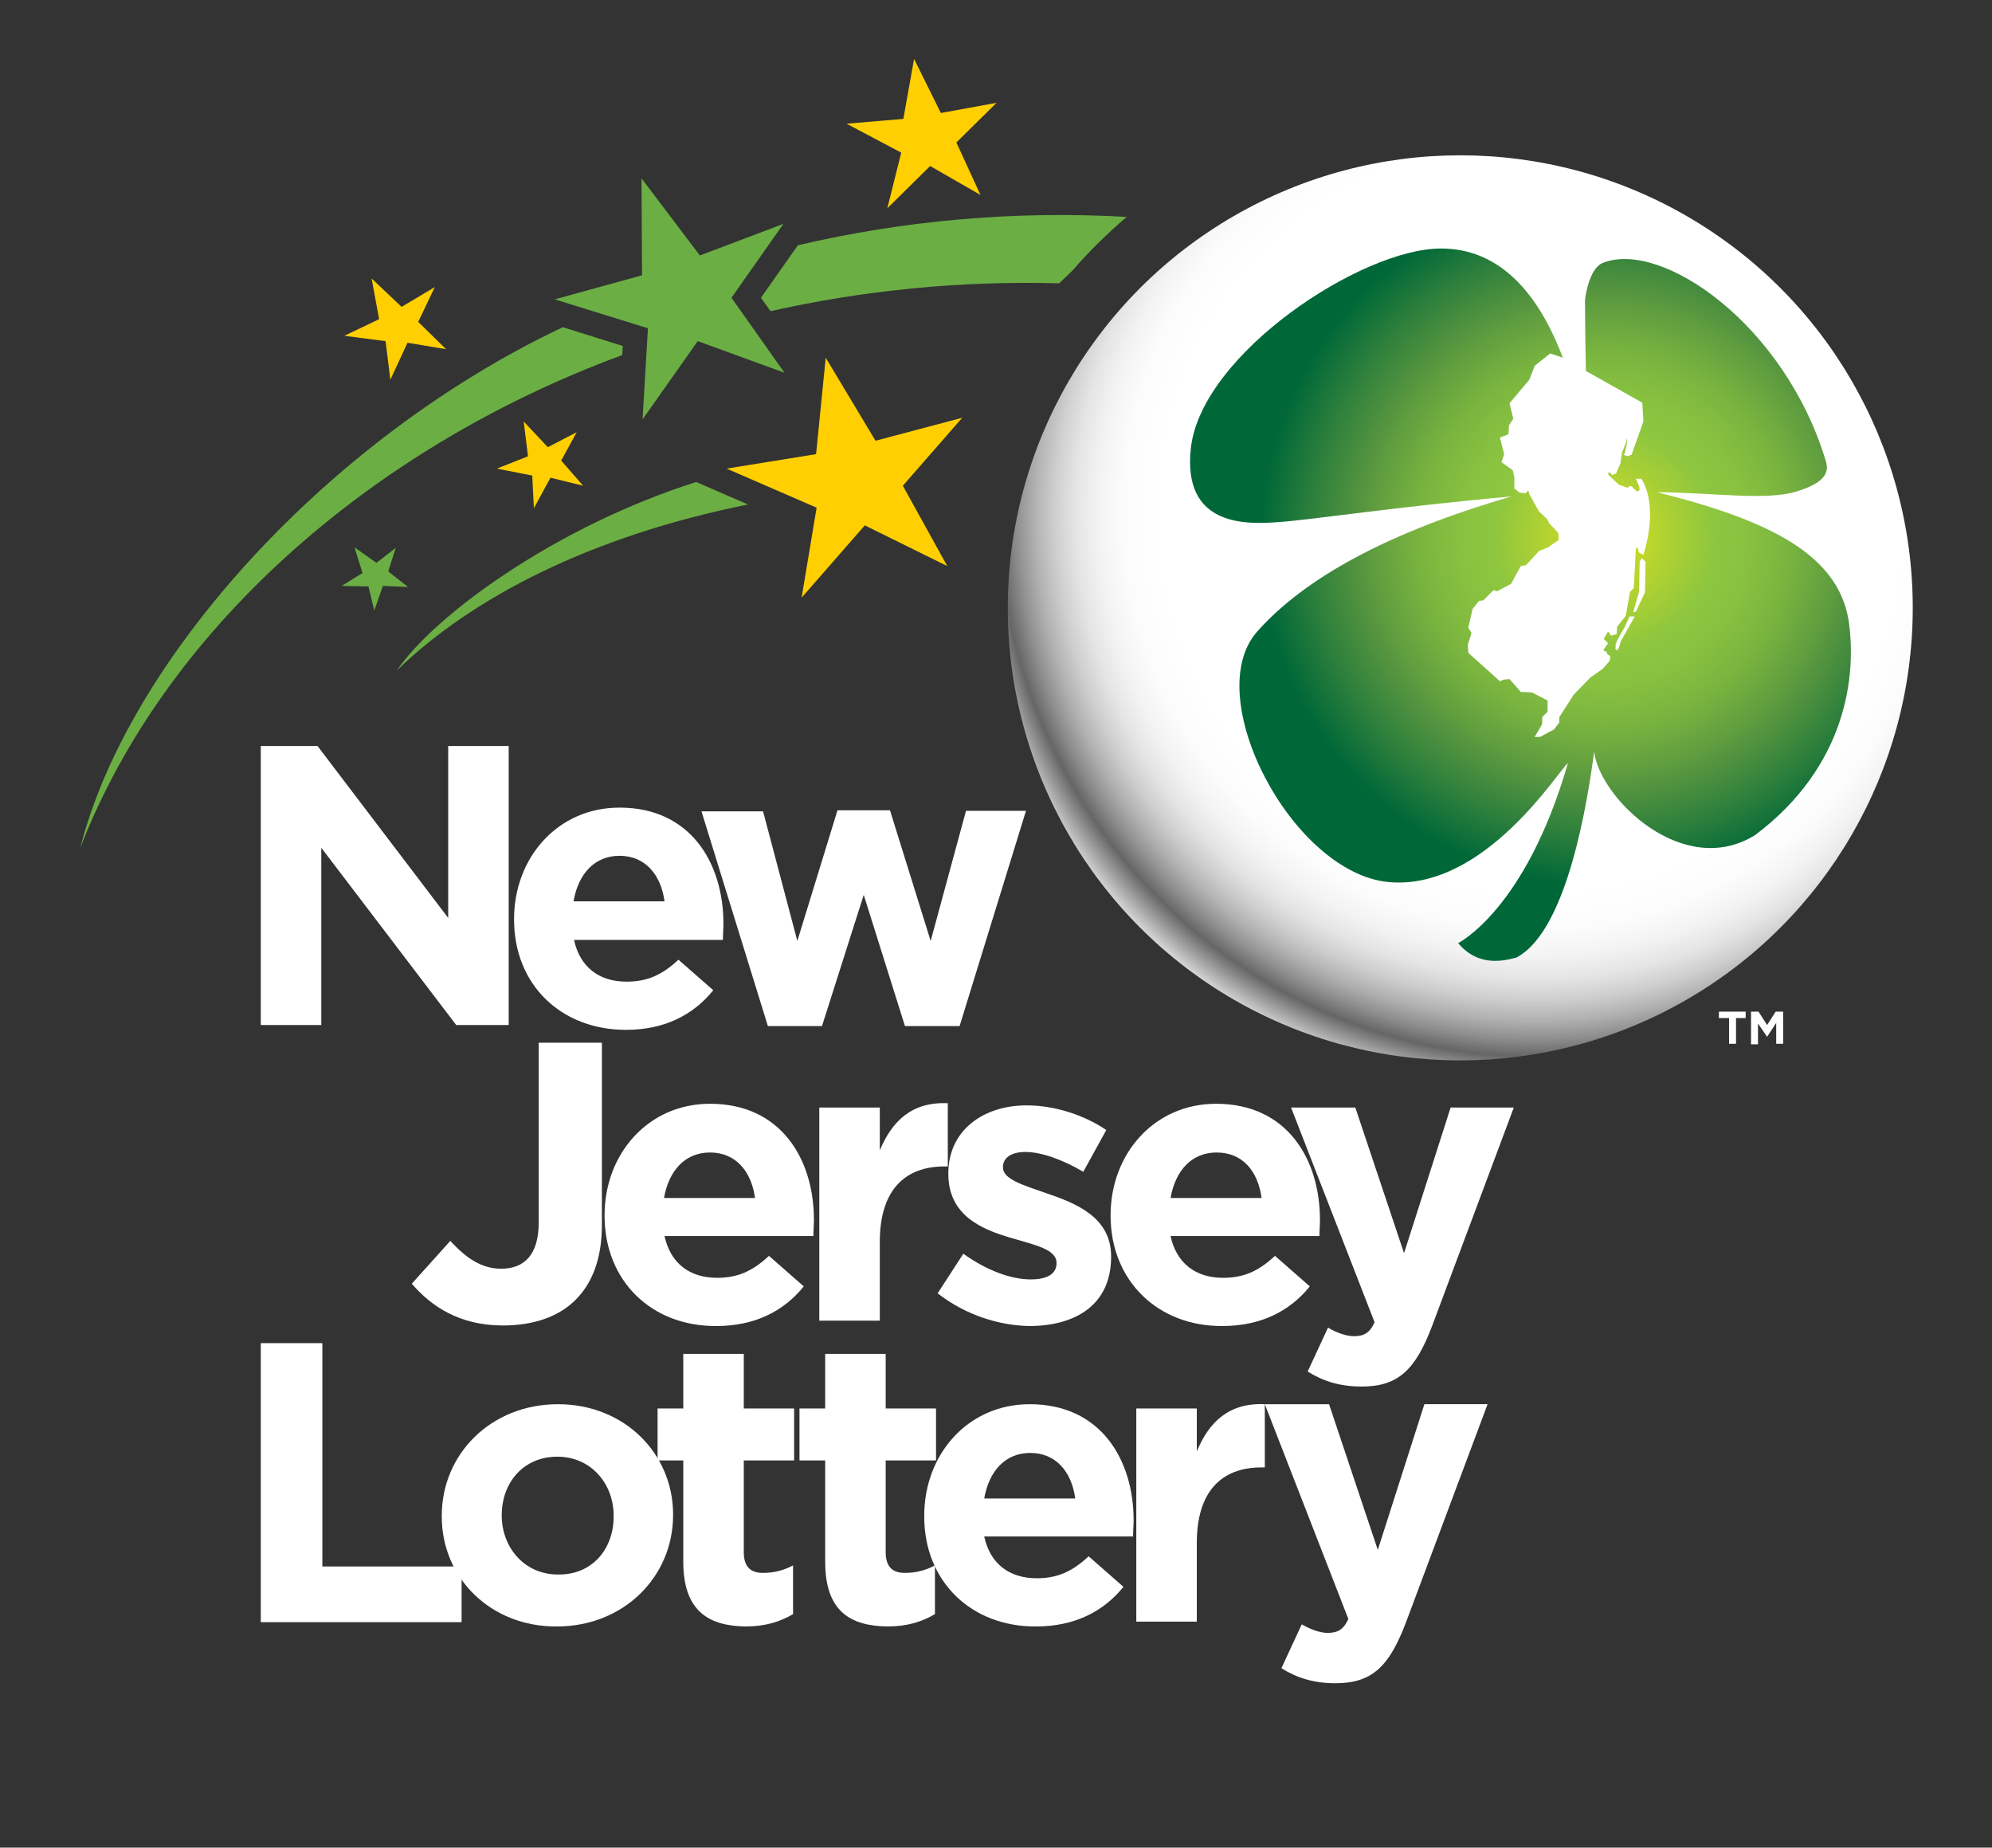 <?xml version="1.0" encoding="utf-8"?>
<!-- Generator: Adobe Illustrator 18.1.0, SVG Export Plug-In . SVG Version: 6.00 Build 0)  -->
<!DOCTYPE svg PUBLIC "-//W3C//DTD SVG 1.1//EN" "http://www.w3.org/Graphics/SVG/1.1/DTD/svg11.dtd">
<svg version="1.1" id="VERSION_1_copy" xmlns="http://www.w3.org/2000/svg" xmlns:xlink="http://www.w3.org/1999/xlink" x="0px"
	 y="0px" width="372px" height="345px"  viewBox="0 0 372 345" enable-background="new 0 0 372 345" xml:space="preserve">
<rect x="0" y="0" width="372" height="345" fill="#333333" stroke="none"/>
<polygon fill="#6BAE44" points="146.5,69.6 130.3,63.7 120,78.3 121,61.3 103.6,55.9 119.9,51.4 119.8,33.3 130.7,47.7 146.3,41.8 
	136.6,55.6 "/>
<polygon fill="#6BAE44" points="76.2,109.6 71.5,109.4 69.9,114 68.8,109.5 63.8,109.4 67.7,107 66.2,102.2 70.3,105.1 73.9,102.3 
	72.5,106.7 "/>
<g>
	<path fill="#FFFFFF" d="M48.7,139.3h10.6l24.4,32.1v-32.1h11.3v52.1h-9.8L60,158.3v33.1H48.7V139.3z"/>
	<path fill="#FFFFFF" d="M96,171.7v-0.1c0-11.4,8.1-20.8,19.7-20.8c13.3,0,19.4,10.4,19.4,21.7c0,0.9-0.1,1.9-0.1,3h-27.8
		c1.1,5.1,4.7,7.8,9.8,7.8c3.8,0,6.6-1.2,9.7-4.1l6.5,5.7c-3.7,4.6-9.1,7.4-16.3,7.4C104.8,192.3,96,183.9,96,171.7z M124.1,168.3
		c-0.7-5.1-3.7-8.5-8.4-8.5c-4.7,0-7.7,3.4-8.6,8.5H124.1z"/>
	<path fill="#FFFFFF" d="M131,151.5h11.5l6.4,24.2l7.5-24.4h9.8l7.6,24.4l6.6-24.3h11.2l-12.4,40.2h-10.2l-7.7-24.5l-7.8,24.5h-10.1
		L131,151.5z"/>
</g>
<g>
	<path fill="#FFFFFF" d="M76.9,239.7l7.2-8c3,3.3,5.9,5.2,9.5,5.2c4.3,0,7-2.6,7-8.6v-33.6h11.8v34.1c0,6.2-1.8,10.8-4.9,13.9
		c-3.2,3.2-7.9,4.8-13.6,4.8C85.8,247.5,80.5,243.9,76.9,239.7z"/>
	<path fill="#FFFFFF" d="M112.9,227v-0.1c0-11.4,8.1-20.8,19.7-20.8c13.3,0,19.4,10.4,19.4,21.7c0,0.9-0.1,1.9-0.1,3h-27.8
		c1.1,5.1,4.7,7.8,9.8,7.8c3.8,0,6.6-1.2,9.7-4.1l6.5,5.7c-3.7,4.6-9.1,7.4-16.3,7.4C121.7,247.7,112.9,239.2,112.9,227z M141,223.7
		c-0.7-5.1-3.7-8.5-8.4-8.5c-4.7,0-7.7,3.4-8.6,8.5H141z"/>
	<path fill="#FFFFFF" d="M153,206.8h11.3v8c2.3-5.5,6-9.1,12.7-8.8v11.8h-0.6c-7.5,0-12.1,4.5-12.1,14.1v14.7H153V206.8z"/>
	<path fill="#FFFFFF" d="M175.1,241.5l4.8-7.4c4.3,3.1,8.9,4.8,12.6,4.8c3.3,0,4.8-1.2,4.8-3v-0.1c0-2.5-3.9-3.3-8.3-4.6
		c-5.6-1.6-11.9-4.2-11.9-12v-0.1c0-8.1,6.6-12.7,14.6-12.7c5.1,0,10.6,1.7,14.9,4.6l-4.3,7.8c-3.9-2.3-7.9-3.7-10.8-3.7
		c-2.8,0-4.2,1.2-4.2,2.8v0.1c0,2.2,3.8,3.3,8.1,4.8c5.6,1.9,12.1,4.5,12.1,11.8v0.1c0,8.9-6.6,12.9-15.3,12.9
		C186.6,247.5,180.4,245.6,175.1,241.5z"/>
	<path fill="#FFFFFF" d="M207.4,227v-0.1c0-11.4,8.1-20.8,19.7-20.8c13.3,0,19.4,10.4,19.4,21.7c0,0.9-0.1,1.9-0.1,3h-27.8
		c1.1,5.1,4.7,7.8,9.8,7.8c3.8,0,6.6-1.2,9.7-4.1l6.5,5.7c-3.7,4.6-9.1,7.4-16.3,7.4C216.3,247.7,207.4,239.2,207.4,227z
		 M235.6,223.7c-0.7-5.1-3.6-8.5-8.4-8.5c-4.7,0-7.7,3.4-8.6,8.5H235.6z"/>
	<path fill="#FFFFFF" d="M270.9,206.8h11.8l-15.3,40.9c-3.1,8.1-6.3,11.2-13.1,11.2c-4.1,0-7.2-1-10.1-2.8l3.8-8.2
		c1.5,0.9,3.4,1.6,4.8,1.6c1.9,0,3-0.6,3.9-2.6l-15.6-40.1h12l9.1,27.2L270.9,206.8z"/>
</g>
<g>
	<path fill="#FFFFFF" d="M48.7,250.8h11.5v41.7h26v10.4H48.7V250.8z"/>
	<path fill="#FFFFFF" d="M82.5,283.2V283c0-11.5,9.2-20.8,21.7-20.8c12.4,0,21.5,9.2,21.5,20.6v0.1c0,11.5-9.2,20.8-21.7,20.8
		C91.7,303.8,82.5,294.7,82.5,283.2z M114.6,283.2V283c0-5.9-4.2-11-10.5-11c-6.5,0-10.4,5-10.4,10.9v0.1c0,5.9,4.2,11,10.5,11
		C110.7,294.1,114.6,289.1,114.6,283.2z"/>
	<path fill="#FFFFFF" d="M127.6,291.6v-18.9h-4.8V263h4.8v-10.2h11.3V263h9.4v9.7h-9.4v17.1c0,2.6,1.1,3.9,3.6,3.9
		c2.1,0,3.9-0.5,5.6-1.4v9.1c-2.4,1.4-5.1,2.3-8.9,2.3C132.3,303.6,127.6,300.8,127.6,291.6z"/>
	<path fill="#FFFFFF" d="M154.1,291.6v-18.9h-4.8V263h4.8v-10.2h11.3V263h9.4v9.7h-9.4v17.1c0,2.6,1.1,3.9,3.6,3.9
		c2.1,0,3.9-0.5,5.6-1.4v9.1c-2.4,1.4-5.1,2.3-8.9,2.3C158.7,303.6,154.1,300.8,154.1,291.6z"/>
	<path fill="#FFFFFF" d="M172.6,283.2V283c0-11.4,8.1-20.8,19.7-20.8c13.3,0,19.4,10.4,19.4,21.7c0,0.9-0.1,1.9-0.1,3h-27.8
		c1.1,5.1,4.7,7.8,9.8,7.8c3.8,0,6.6-1.2,9.7-4.1l6.5,5.7c-3.7,4.6-9.1,7.4-16.3,7.4C181.5,303.8,172.6,295.4,172.6,283.2z
		 M200.8,279.8c-0.7-5.1-3.7-8.5-8.4-8.5c-4.7,0-7.7,3.4-8.6,8.5H200.8z"/>
	<path fill="#FFFFFF" d="M212.2,263h11.3v8c2.3-5.5,6-9.1,12.7-8.8v11.8h-0.6c-7.5,0-12.1,4.5-12.1,14.1v14.7h-11.3V263z"/>
	<path fill="#FFFFFF" d="M266,262.2h11.8l-15.3,40.9c-3.1,8.1-6.3,11.2-13.1,11.2c-4.1,0-7.2-1-10.1-2.8l3.8-8.2
		c1.5,0.9,3.4,1.6,4.8,1.6c1.9,0,3-0.6,3.9-2.6l-15.6-40.1h12l9.1,27.2L266,262.2z"/>
</g>
<radialGradient id="SVGID_1_" cx="285.708" cy="96.492" r="115.162" gradientTransform="matrix(0.942 -0.336 0.343 0.961 -16.459 99.788)" gradientUnits="userSpaceOnUse">
	<stop  offset="0.335" style="stop-color:#FFFFFF"/>
	<stop  offset="0.597" style="stop-color:#FFFFFF"/>
	<stop  offset="0.657" style="stop-color:#FCFCFC"/>
	<stop  offset="0.7" style="stop-color:#F3F3F3"/>
	<stop  offset="0.737" style="stop-color:#E4E4E4"/>
	<stop  offset="0.77" style="stop-color:#CECECE"/>
	<stop  offset="0.802" style="stop-color:#B1B1B1"/>
	<stop  offset="0.831" style="stop-color:#8F8F8F"/>
	<stop  offset="0.859" style="stop-color:#676767"/>
	<stop  offset="0.86" style="stop-color:#666666"/>
	<stop  offset="0.924" style="stop-color:#E9E9EA"/>
	<stop  offset="1" style="stop-color:#DCDDDE"/>
</radialGradient>
<circle fill="url(#SVGID_1_)" cx="272.7" cy="113.5" r="84.5"/>
<radialGradient id="SVGID_2_" cx="282.424" cy="105.961" r="68.417" gradientTransform="matrix(0.936 0 0 0.944 35.245 0.598)" gradientUnits="userSpaceOnUse">
	<stop  offset="1.866902e-02" style="stop-color:#D7DF23"/>
	<stop  offset="0.326" style="stop-color:#8DC63F"/>
	<stop  offset="0.423" style="stop-color:#88C13F"/>
	<stop  offset="0.542" style="stop-color:#79B43F"/>
	<stop  offset="0.672" style="stop-color:#609E3F"/>
	<stop  offset="0.716" style="stop-color:#56953F"/>
	<stop  offset="0.86" style="stop-color:#2C7F3C"/>
	<stop  offset="1" style="stop-color:#006838"/>
</radialGradient>
<path fill="url(#SVGID_2_)" d="M309.4,91.9c10.7,0.1,20.4,1.6,26-0.1c5.3-1.6,6.2-3.5,5.6-5.6c-7.7-25.7-30.8-41.5-41.7-37.1
	c-2.7,1.1-3.3,6.9-3.3,6.9s0,17.6,0.9,32.9c-1.4-12.2-6.9-42.5-27.8-42.5c-14.9,0-44.7,19.7-46.7,37.2
	c-1.7,14.9,10.6,14.3,16.2,13.9c6.1-0.4,23.1-3,43.7-4.8c-23.2,6.7-38.7,15.3-47.5,25.2c-10.8,12.1,6.5,45.1,24.5,46.8
	c18,1.7,32-21.2,33.5-22.2c-7.9,27.4-20.5,33.6-20.5,33.6c4,4.8,9.2,3.1,10.9,2.7c8.3-4.4,12.5-23.4,14.5-38.4
	c1.1,8.7,16.7,23.9,30.1,15.5c17-12.8,19-29.7,17.4-40.2C343.1,103.6,330.7,97.2,309.4,91.9z"/>
<path fill="#FFFFFF" d="M282.6,78.2l-0.7-2.9l3.7-4.4l1-2.6l2.9-2.3l2.1,0.7l15.1,8.5l0.2,3.5l-2.2,6.2l-0.8,0.3l-0.7-0.3l0.2-0.2
	l0.5-2.2l-0.1-0.7l-0.1,0.8l-0.8,1.9l-0.3,2.1l-0.8,1.8l-0.7,0.3l-0.6-0.6l-0.2,0.5l2,1.9l1.7,0.6l0.2-0.3l0.5,0l1,1l0.5-0.3
	l-0.1-0.7l-0.6-1.4l1,0c0,0,3.4,4.3,0.4,14.2l-0.8-0.4l-0.3-0.9l-0.3,0l-0.4,7.5l-0.7,0.7l-0.8,4.5L302,117l-0.1,1.4l-1,0.3
	l-0.6-0.8l-0.8,1.4l0.8,0.8l-0.9,1.3l0.7,0.4v0.3l0.6,0.4l-0.1,0.9l-1.3,1.5l-2.3,1.6l-3.1,3.2l-2.7,4.2l0,1l-1,1.3l-2.6,1.4l-1,0
	l1.4-2.4l0-1.3l1-1l0-2.1l-2.9-1.5l-2.1-0.1l-2.1-2.4l-1.1,0.1l-0.7,0.3l-5.9-5.3l-0.1-1.5l0.7-2.2l-0.6-1l0.8-3.5l1.2-1.5l0.8-0.1
	l1.9-1.9l0.7,0.2l2.6-1.4l1.8-3.3l1-0.2l2.4-2.6l1.7-0.7l2-1.4l-0.1-1.3l-1.7-1.8l-0.4-0.8l-1.5-1.4l-1.8-3.2l-0.2-0.7l-0.5,0.5
	l-1.1-0.1l-1-0.8l0-2.1l-0.3-1.3l-2.1-1.5l0.5-1.5l-0.8-3.1l1.6-0.6l0.1-1.7L282.6,78.2z"/>
<polygon fill="#FFFFFF" points="306.6,104.2 306.2,104.9 306.1,110.5 305,114.3 305.5,114.2 307.2,110.6 307.3,104.9 "/>
<polygon fill="#FFFFFF" points="305.3,115.1 304.3,115.1 303.5,116.9 302,119.6 301.7,120.4 301.7,121.3 302.1,121.4 302.4,120.7 
	302.7,119.7 "/>
<g>
	<path fill="#6BAE44" d="M130,90c-26.1,8.3-48.7,24.7-55.9,35.2c14-13.6,36.2-25.1,65.6-31L130,90z"/>
</g>
<polygon fill="#FFCF01" points="176.9,105.7 161.5,98.1 149.7,111.6 152.5,94.8 135.7,87.5 152.4,84.8 154.2,66.8 163.5,82.3 
	179.7,78 168.6,90.7 "/>
<polygon fill="#FFCF01" points="183.1,36.4 173.7,31 165.7,38.9 168.3,28.5 158.1,23.1 168.7,22.2 170.7,11 175.7,21.1 186.1,19.2 
	178.6,26.6 "/>
<polygon fill="#FFCF01" points="83.3,65.2 76.1,64 72.9,70.9 72,63.7 64.3,62.7 70.8,59.6 69.4,52 75,57.3 81.2,53.6 78.1,60.1 "/>
<polygon fill="#FFCF01" points="108.9,90.7 102.8,89.2 99.7,94.9 99.4,88.8 92.8,87.5 98.6,85.2 97.8,78.7 102.3,83.5 107.7,80.7 
	104.8,86 "/>
<g>
	<path fill="#6BAE44" d="M15,158.3c15.5-40.1,53.5-74.4,101.2-92l0.1-1.7l-11.2-3.5C60.9,82,23.8,123.5,15,158.3z"/>
	<path fill="#6BAE44" d="M197.8,52.9c0.8-0.8,1.7-1.6,2.5-2.4c3.1-3.6,6.5-6.9,10.1-10c-21.1-1.2-41.8,0.7-61.4,5.3l-6.9,9.8
		l1.8,2.5C161.3,54.2,179.3,52.4,197.8,52.9z"/>
</g>
<g>
	<path fill="#FFFFFF" d="M322.8,190.1H321v-1.2h5v1.2h-1.8v4.8h-1.3V190.1z"/>
	<path fill="#FFFFFF" d="M327,188.9h1.4l1.6,2.5l1.6-2.5h1.4v6h-1.3V191l-1.7,2.6h0l-1.7-2.5v3.9H327V188.9z"/>
</g>
</svg>
